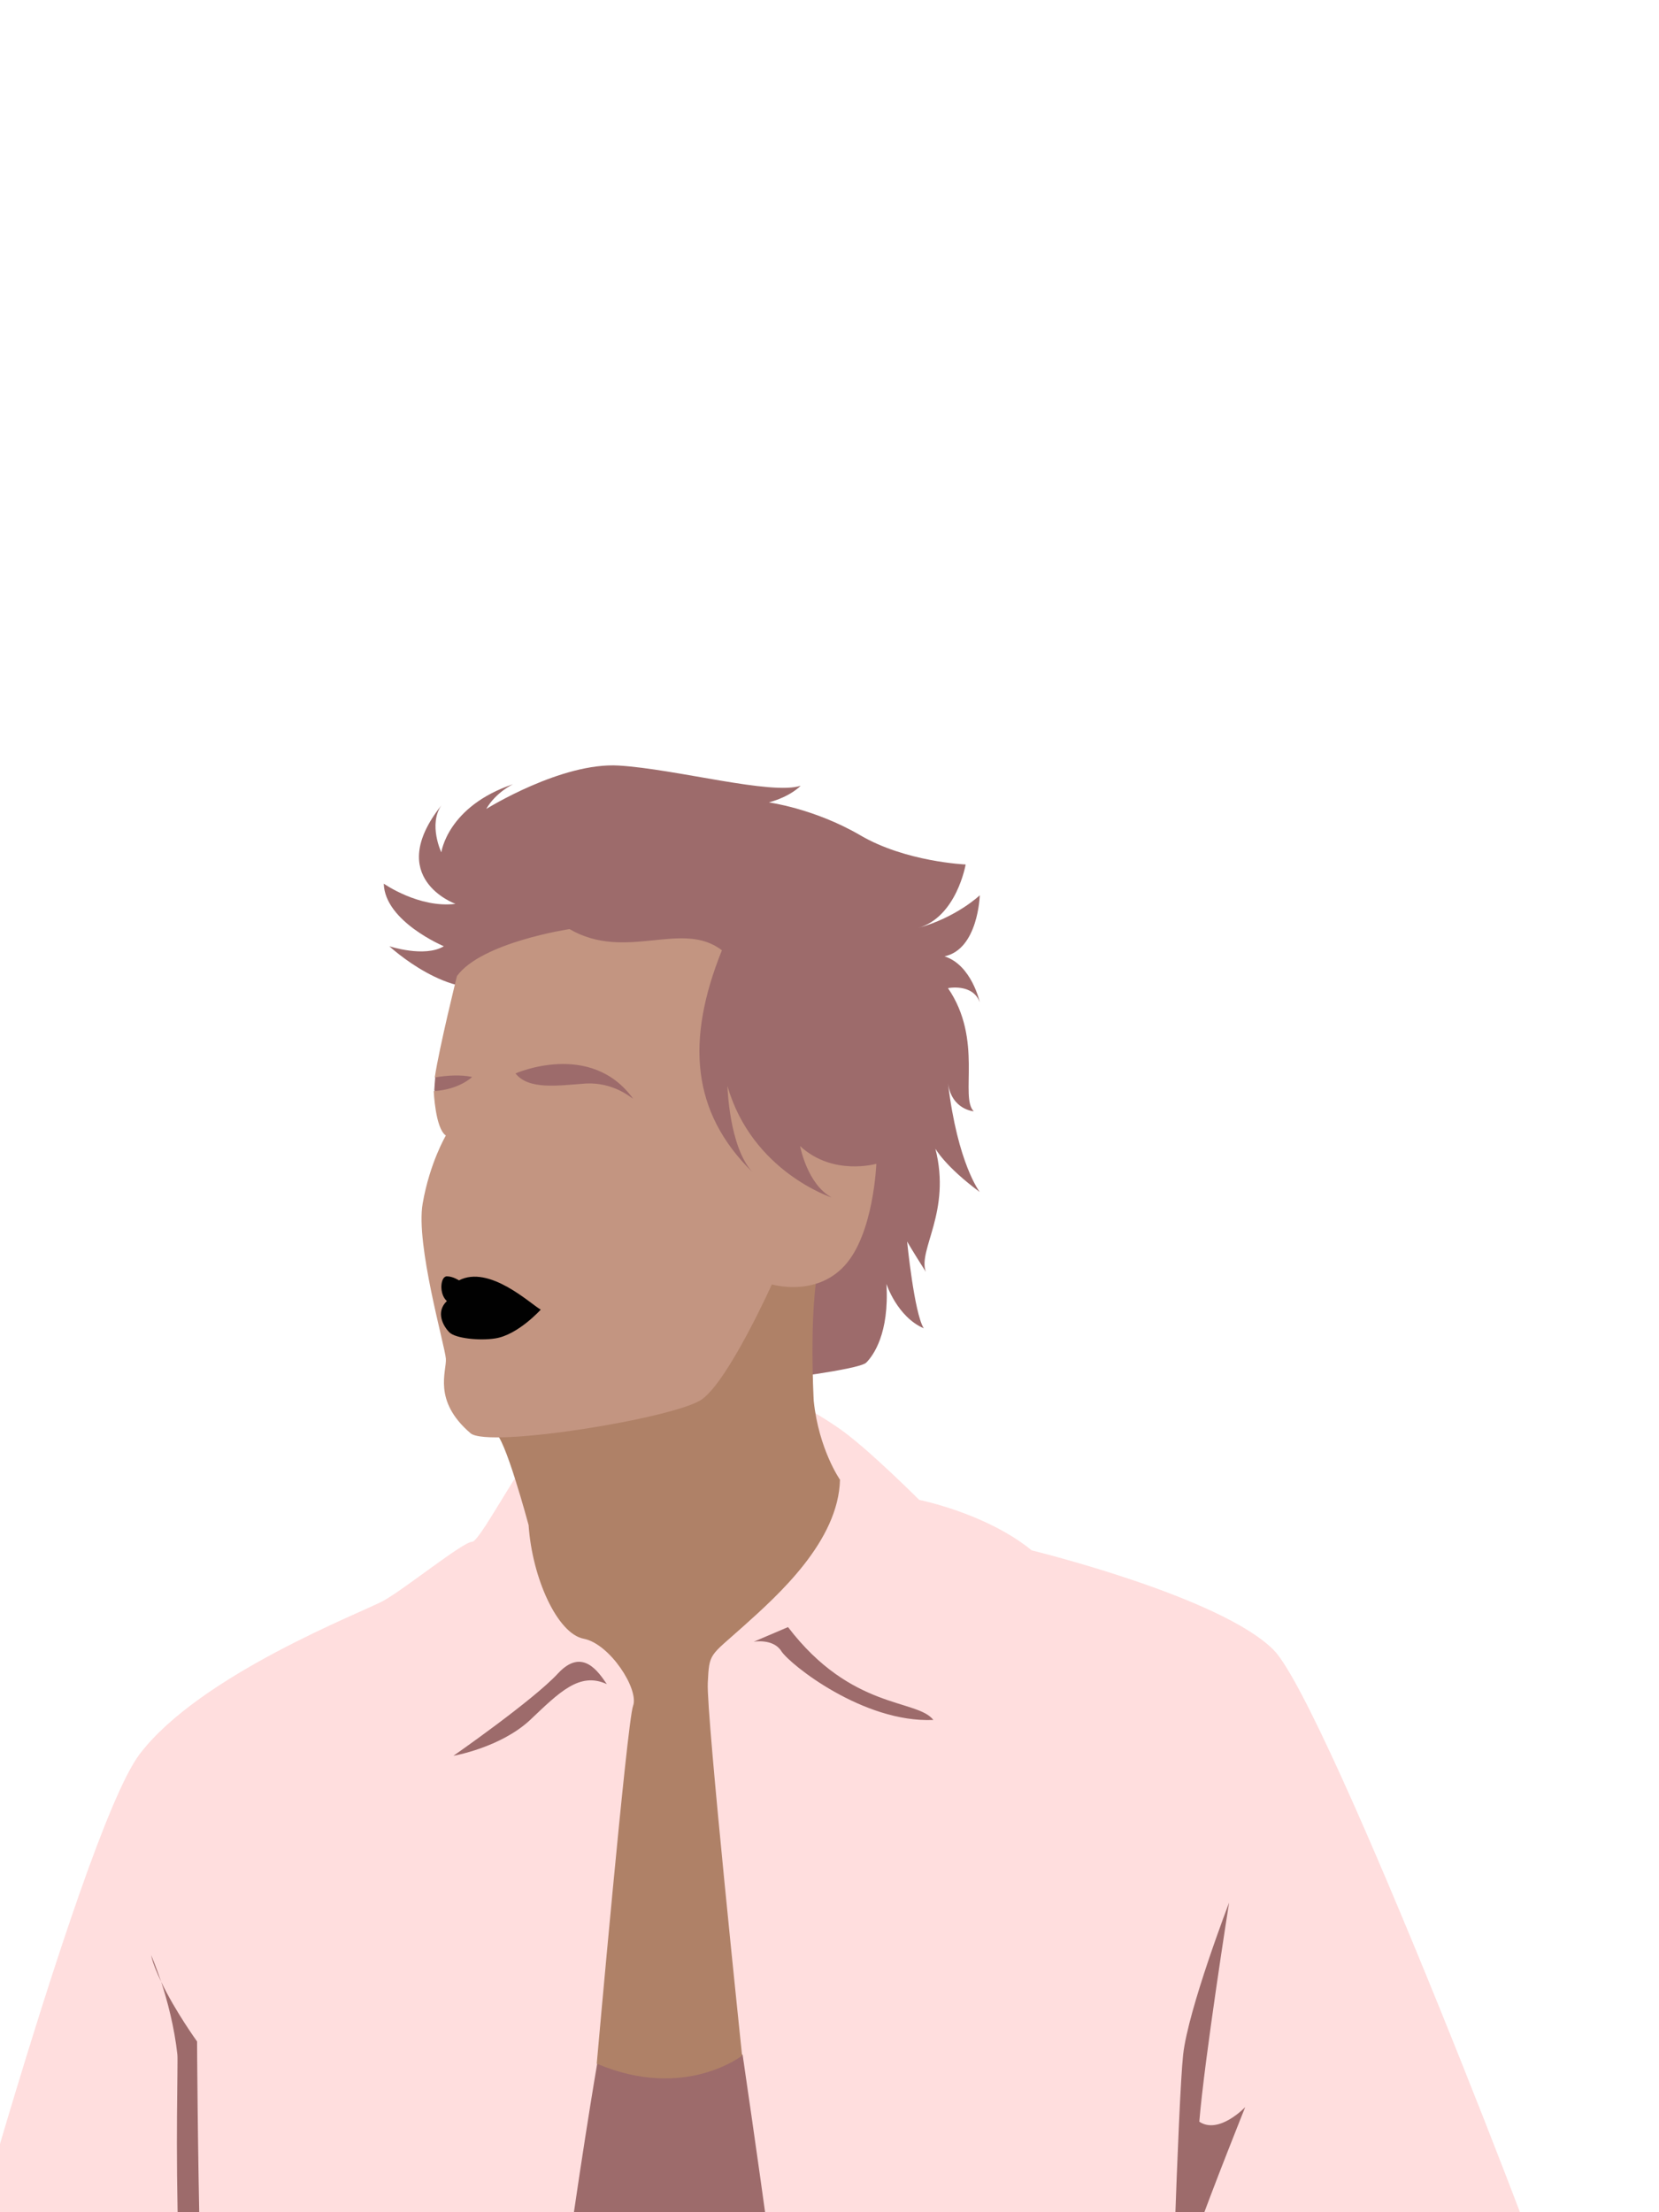 <svg xmlns="http://www.w3.org/2000/svg" xmlns:xlink="http://www.w3.org/1999/xlink" width="1728" zoomAndPan="magnify" viewBox="0 0 1296 1728" height="2304" preserveAspectRatio="xMidYMid meet" version="1.0"><defs><clipPath id="id1"><path d="M 0 1087 L 1221.473 1087 L 1221.473 1728 L 0 1728 Z M 0 1087 " clip-rule="nonzero"/></clipPath></defs><g clip-path="url(#id1)"><path fill="rgb(100%, 87.059%, 87.059%)" d="M 431.09 1119.566 C 416.898 1121.539 375.898 1204.324 368.801 1204.324 C 361.703 1204.324 315.973 1241.383 299.414 1250.453 C 282.859 1259.52 156.309 1308.008 109 1370.297 C 61.695 1432.98 -62.094 1893.445 -62.094 1893.445 C -8.48 1959.676 168.926 1972.684 168.926 1972.684 L 171.289 2013.688 C 157.098 2050.742 151.973 2185.965 151.973 2185.965 C 151.973 2185.965 42.375 2273.879 21.875 2344.051 C 21.875 2344.051 106.242 2462.715 176.414 2498.594 C 246.59 2534.469 343.57 2551.023 343.57 2551.023 C 381.809 2455.227 411.379 2131.168 411.379 2131.168 C 411.379 2131.168 466.176 2053.504 521.367 2041.676 C 576.562 2029.848 642.398 2127.227 642.398 2127.227 C 646.34 2202.523 710.207 2525.398 710.207 2525.398 C 710.207 2525.398 765.004 2525.398 833.996 2502.535 C 902.984 2479.668 946.352 2341.293 946.352 2341.293 C 946.352 2341.293 936.102 2285.312 914.023 2243.129 C 891.945 2200.945 867.109 2204.887 867.109 2204.887 C 867.109 2204.887 867.109 2204.887 893.918 2119.34 C 920.727 2033.793 914.023 1874.52 914.023 1874.52 C 922.695 1892.262 941.227 1930.504 941.227 1930.504 C 1068.957 1934.445 1221.129 1834.703 1221.129 1822.09 C 1221.129 1809.078 1036.629 1330.48 994.84 1288.691 C 953.051 1246.902 806.004 1211.027 806.004 1211.027 C 770.129 1181.855 718.09 1171.605 718.09 1171.605 C 718.09 1171.605 678.668 1132.18 656.984 1116.805 C 635.301 1101.43 607.312 1087.633 607.312 1087.633 C 607.312 1087.633 445.281 1117.594 431.09 1119.566 Z M 431.09 1119.566 " fill-opacity="1" fill-rule="nonzero"/></g><path fill="rgb(61.569%, 41.959%, 41.959%)" d="M 346.723 739.133 C 331.742 748.199 304.148 739.133 304.148 739.133 C 304.148 739.133 352.242 783.68 389.301 768.305 L 408.223 795.902 L 395.609 795.508 C 395.609 795.508 344.359 830.199 340.023 841.238 C 340.023 841.238 339.234 850.699 339.234 851.883 C 339.234 853.066 424.781 877.902 424.781 877.902 L 450.801 857.797 L 601.398 1078.172 C 601.398 1078.172 671.176 1069.895 676.695 1064.375 C 682.215 1058.855 694.832 1041.508 692.465 1002.875 C 692.465 1002.875 700.742 1028.5 721.637 1037.566 C 714.148 1025.738 708.629 969.758 708.629 969.758 C 708.629 969.758 712.176 976.066 723.215 993.41 C 716.906 976.066 743.32 946.496 730.707 897.219 C 730.707 897.219 738.195 911.016 765.398 931.121 C 765.398 931.121 748.051 909.047 740.562 845.969 C 743.32 866.863 760.668 868.047 760.668 868.047 C 749.629 857.008 768.156 812.066 740.562 771.852 C 740.562 771.852 759.879 767.91 765.398 782.891 C 765.398 782.891 759.09 753.719 737.801 747.016 C 764.215 741.496 765.398 699.312 765.398 699.312 C 765.398 699.312 747.262 716.66 716.906 724.938 C 747.262 716.66 754.359 675.266 754.359 675.266 C 754.359 675.266 707.445 673.293 671.965 652.398 C 636.09 631.508 600.609 626.773 600.609 626.773 C 617.957 622.043 625.445 613.766 625.445 613.766 C 602.582 621.258 528.465 600.758 483.523 597.996 C 438.578 595.238 379.84 631.898 379.84 631.898 C 387.328 618.891 400.734 612.582 400.734 612.582 C 349.484 629.93 344.754 665.805 344.754 665.805 C 344.754 665.805 334.504 644.121 344.754 629.141 C 299.809 685.91 355.793 706.016 355.793 706.016 C 327.406 709.562 299.809 690.246 299.809 690.246 C 300.598 719.812 346.723 739.133 346.723 739.133 Z M 580.109 1604.867 C 619.531 1874.129 645.156 2090.957 642.793 2126.832 C 642.793 2126.832 501.262 2141.023 411.773 2130.773 C 406.648 1961.254 466.57 1611.566 466.57 1611.566 Z M 960.148 1486.203 C 960.148 1486.203 940.832 1608.809 936.891 1657.301 C 952.266 1667.551 972.766 1645.867 972.766 1645.867 C 972.766 1645.867 947.141 1709.73 934.523 1745.215 C 921.91 1781.09 913.629 1874.129 913.629 1874.129 C 914.023 1851.262 920.332 1640.742 924.273 1604.867 C 928.215 1569.387 960.148 1486.203 960.148 1486.203 Z M 125.953 1548.098 C 122.406 1540.605 119.25 1533.117 118.07 1527.203 C 118.07 1527.203 121.617 1535.48 125.953 1548.098 Z M 138.57 1604.867 C 136.203 1583.184 130.684 1562.684 125.953 1548.098 C 136.598 1570.566 153.945 1594.617 153.945 1594.617 C 153.945 1594.617 155.52 1928.926 169.32 1972.293 C 129.5 1866.637 139.75 1617.875 138.57 1604.867 Z M 610.465 1289.875 C 604.156 1279.625 588.781 1282.383 588.781 1282.383 L 615.59 1270.953 C 665.262 1336 716.512 1326.934 729.129 1343.488 C 674.332 1345.855 617.168 1300.125 610.465 1289.875 Z M 435.82 1307.223 C 455.137 1286.328 467.754 1306.434 474.062 1315.5 C 452.773 1305.645 437.004 1321.809 414.137 1343.488 C 390.879 1365.172 354.215 1371.48 354.215 1371.48 C 354.215 1371.48 416.504 1328.113 435.82 1307.223 Z M 435.82 1307.223 " fill-opacity="1" fill-rule="nonzero"/><path fill="rgb(68.629%, 50.589%, 40.388%)" d="M 386.543 1119.566 C 393.637 1119.172 412.953 1191.316 412.953 1191.316 C 415.715 1232.711 435.426 1276.078 455.926 1280.02 C 476.426 1283.961 499.293 1319.441 494.562 1332.453 C 489.828 1345.066 466.176 1611.961 466.176 1611.961 C 534.773 1641.137 579.715 1605.656 579.715 1605.656 C 579.715 1605.656 551.723 1339.152 552.906 1314.711 C 554.09 1290.664 554.09 1294.211 580.898 1270.164 C 607.707 1246.113 655.012 1203.934 656.195 1155.836 C 656.195 1155.836 639.637 1132.18 635.695 1094.336 C 635.695 1094.336 630.965 1012.73 642.004 979.613 " fill-opacity="1" fill-rule="nonzero"/><path fill="rgb(76.469%, 58.429%, 50.589%)" d="M 338.84 852.277 C 358.945 851.094 368.801 841.238 368.801 841.238 C 359.734 839.266 348.695 840.055 339.629 841.633 C 343.176 817.977 356.973 762.391 356.973 762.391 C 376.293 735.977 444.887 725.727 444.887 725.727 C 489.043 751.352 532.801 718.238 563.945 742.285 C 535.562 812.852 540.293 868.836 587.598 915.355 C 569.465 895.246 568.281 848.332 568.281 848.332 C 587.598 915.355 649.887 935.461 649.887 935.461 C 630.57 925.211 625.051 895.246 625.051 895.246 C 650.676 918.902 684.582 909.047 684.582 909.047 C 684.582 909.047 682.609 963.844 659.742 988.68 C 636.879 1013.516 602.973 1003.266 602.973 1003.266 C 602.973 1003.266 569.07 1078.566 548.176 1093.152 C 527.281 1107.738 381.809 1131.395 367.617 1119.566 C 337.656 1093.941 349.09 1071.074 348.301 1061.219 C 347.512 1050.969 324.648 972.121 330.168 940.191 C 335.684 908.258 348.301 886.969 348.301 886.969 C 340.023 881.449 338.84 852.277 338.84 852.277 Z M 457.504 846.363 C 479.578 845.18 493.379 857.797 494.562 858.191 C 461.445 812.457 402.703 838.477 402.703 838.477 C 412.953 851.488 435.82 847.941 457.504 846.363 Z M 457.504 846.363 " fill-opacity="1" fill-rule="nonzero"/><path fill="rgb(0.78%, 0.78%, 0.78%)" d="M 422.418 1022.98 C 414.137 1018.25 382.203 987.891 358.551 1000.113 C 358.551 1000.113 353.82 996.961 349.09 996.961 C 343.965 996.961 342.781 1010.758 349.09 1016.277 C 340.023 1024.949 346.328 1035.988 351.059 1040.719 C 355.793 1045.449 374.715 1047.422 386.934 1045.449 C 404.676 1042.691 422.418 1022.98 422.418 1022.98 Z M 422.418 1022.98 " fill-opacity="1" fill-rule="nonzero"/></svg>